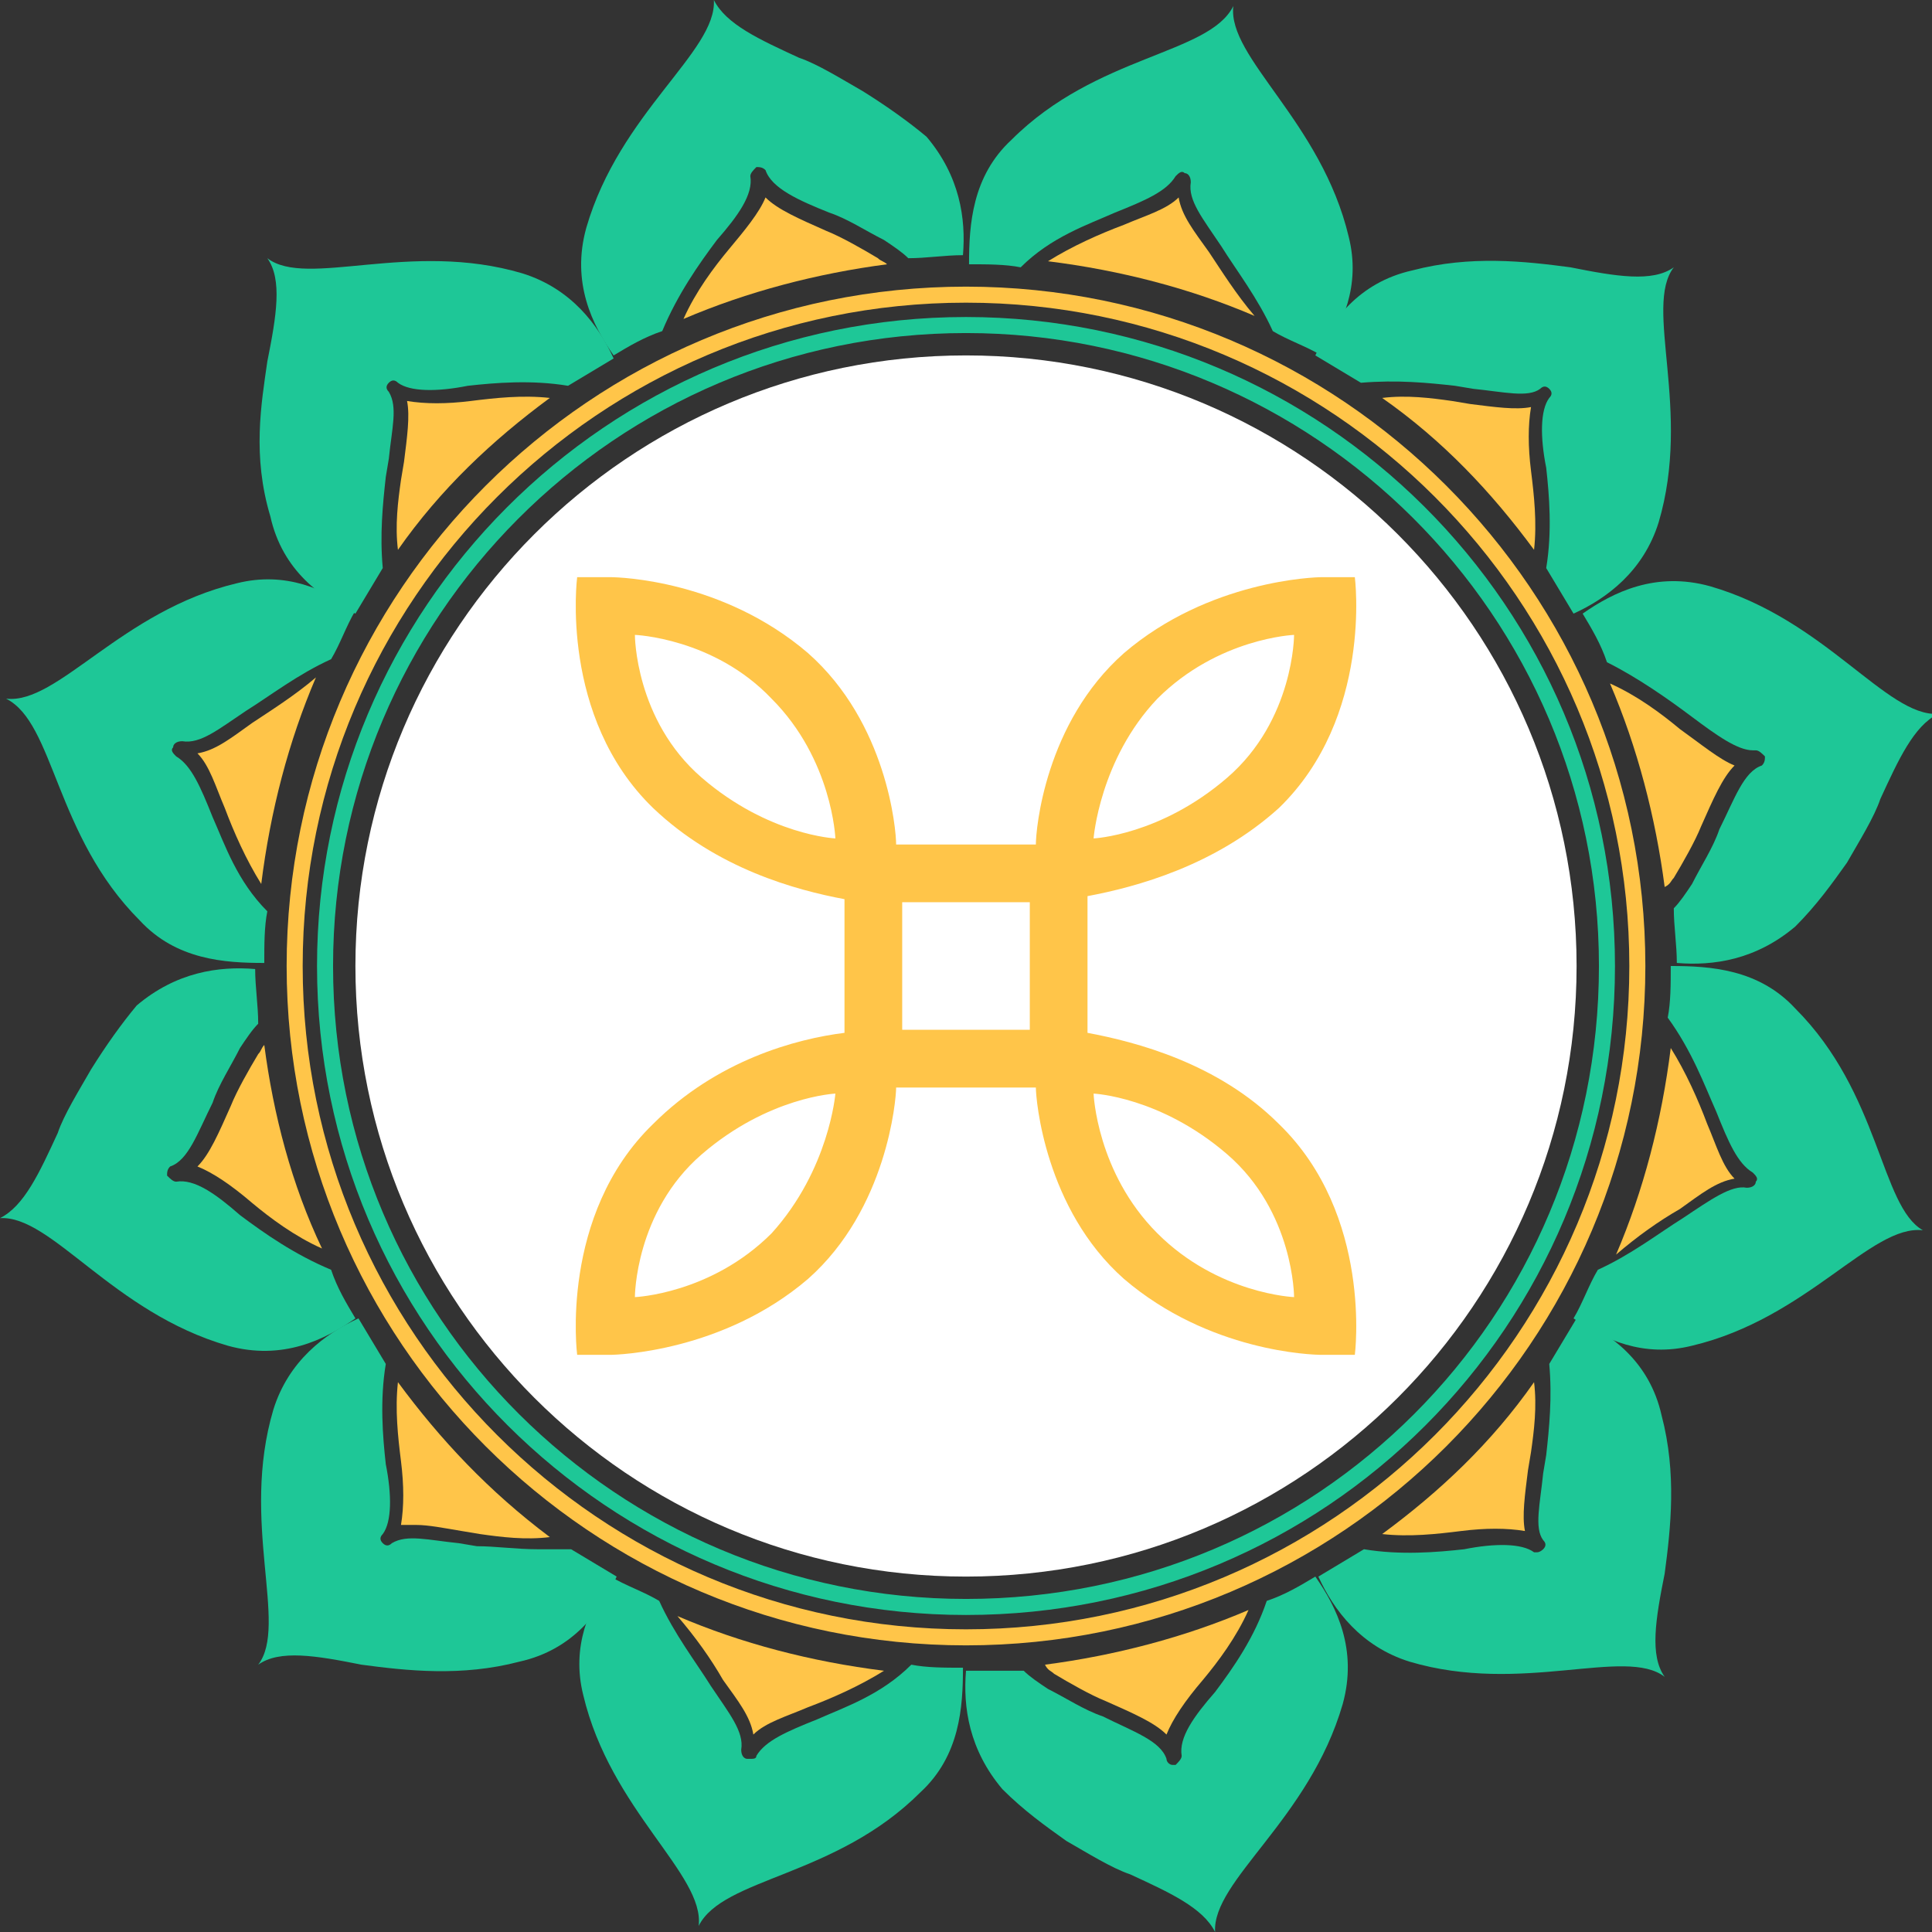 <svg width="241" height="241" viewBox="0 0 241 241" fill="none" xmlns="http://www.w3.org/2000/svg">
<rect x="0" y="0" width="241" height="241" fill="#333333" stroke="none"/>
<g clip-path="url(#clip0_409_79)">
<path d="M196.665 120.5C196.665 78.439 162.561 44.335 120.5 44.335C78.439 44.335 44.335 78.439 44.335 120.5C44.335 162.561 78.439 196.665 120.5 196.665C162.561 196.665 196.665 162.561 196.665 120.5Z" fill="white"/>
<path d="M209.549 150.814C212.201 148.92 214.096 147.404 216.369 147.025C214.854 145.509 214.096 142.857 212.959 140.204C211.822 137.173 210.307 133.762 208.412 130.731C207.275 139.825 205.002 148.541 201.591 156.498C204.244 154.225 206.896 152.33 209.549 150.814Z" fill="#FFC549"/>
<path d="M223.948 125.805C219.401 120.879 213.338 120.5 208.412 120.5C208.412 122.774 208.412 125.047 208.033 126.942C211.064 131.11 212.58 135.278 214.096 138.689C215.612 142.478 216.748 145.131 218.643 146.267C219.022 146.646 219.401 147.025 219.022 147.404C219.022 147.783 218.643 148.162 217.885 148.162C215.991 147.783 213.338 149.678 209.928 151.951C206.896 153.846 203.486 156.498 199.318 158.393C198.181 160.288 197.423 162.561 196.286 164.456C200.075 167.109 205.002 169.382 211.064 167.866C225.464 164.456 233.421 152.709 239.863 153.467C234.558 150.436 234.558 136.415 223.948 125.805Z" fill="#1EC797"/>
<path d="M208.791 109.51C209.928 107.616 211.443 104.963 212.201 103.069C213.717 99.658 214.854 97.006 216.369 95.49C214.475 94.732 212.201 92.837 209.549 90.943C207.275 89.048 204.244 86.775 200.833 85.259C204.244 93.216 206.517 101.932 207.654 110.647C208.412 110.268 208.412 109.889 208.791 109.51Z" fill="#FFC549"/>
<path d="M211.065 89.428C214.096 91.701 216.748 93.596 218.643 93.596C218.643 93.596 218.643 93.596 219.022 93.596C219.401 93.596 219.78 93.975 220.159 94.354C220.159 94.733 220.159 95.112 219.78 95.49C217.506 96.248 216.37 99.659 214.475 103.448C213.717 105.722 212.201 107.995 211.065 110.269C210.307 111.406 209.549 112.542 208.791 113.3C208.791 115.574 209.17 117.847 209.17 120.121C213.717 120.5 219.022 119.742 223.948 115.574C226.601 112.921 228.495 110.269 230.39 107.616C231.906 104.964 233.8 101.932 234.558 99.659C236.832 94.733 238.726 90.564 241.758 89.049C235.316 89.428 227.737 77.302 213.338 73.134C206.517 71.239 201.212 73.891 197.423 76.544C198.56 78.439 199.697 80.333 200.454 82.607C204.244 84.501 208.033 87.154 211.065 89.428Z" fill="#1EC797"/>
<path d="M181.508 48.125L183.781 48.504C187.571 48.883 190.602 49.64 192.118 48.504C192.497 48.125 192.876 48.125 193.255 48.504C193.634 48.883 193.634 49.261 193.255 49.64C192.118 51.156 192.118 54.566 192.876 58.356C193.255 61.766 193.634 66.313 192.876 70.861C194.013 72.755 195.149 74.65 196.286 76.544C200.454 74.65 205.002 71.239 206.896 65.177C211.064 51.156 205.002 38.272 208.791 33.346C206.138 35.241 201.591 34.483 195.907 33.346C190.223 32.589 183.403 31.831 176.203 33.725C169.382 35.241 165.972 40.167 164.077 44.335C165.972 45.472 167.866 46.609 169.761 47.746C174.308 47.367 178.097 47.746 181.508 48.125Z" fill="#1EC797"/>
<path d="M191.36 68.587C191.739 65.177 191.36 61.766 190.981 58.735C190.602 55.703 190.602 53.051 190.981 50.777C189.086 51.156 186.434 50.777 183.403 50.398L181.129 50.019C178.476 49.64 175.445 49.261 172.414 49.64C179.992 54.945 186.055 61.387 191.36 68.587Z" fill="#FFC549"/>
<path d="M139.068 26.526C142.857 25.01 145.509 23.873 146.646 21.978C147.025 21.599 147.404 21.221 147.783 21.599C148.162 21.599 148.541 21.978 148.541 22.736C148.162 25.01 150.057 27.284 152.33 30.694C154.225 33.725 156.877 37.136 158.772 41.304C160.667 42.441 162.94 43.199 164.835 44.335C167.487 40.546 169.761 35.62 168.245 29.557C164.835 15.158 153.088 7.2 153.846 0.758C150.814 6.821 136.794 6.821 126.184 17.431C121.258 21.978 120.879 28.041 120.879 32.967C123.153 32.967 125.426 32.967 127.321 33.346C131.11 29.557 135.657 28.041 139.068 26.526Z" fill="#1EC797"/>
<path d="M150.814 31.451C148.92 28.799 147.404 26.904 147.025 24.63C145.509 26.146 142.857 26.904 140.204 28.041C137.173 29.177 133.763 30.693 130.731 32.588C139.825 33.725 148.541 35.998 156.498 39.409C154.225 36.756 152.33 33.725 150.814 31.451Z" fill="#FFC549"/>
<path d="M109.511 32.209C107.616 31.072 104.964 29.556 103.069 28.799C99.659 27.283 97.006 26.146 95.491 24.63C94.733 26.525 92.838 28.799 90.943 31.072C89.049 33.346 86.775 36.377 85.259 39.788C93.217 36.377 101.932 34.104 110.648 32.967C110.269 32.588 109.89 32.588 109.511 32.209Z" fill="#FFC549"/>
<path d="M89.428 29.936C92.08 26.904 93.975 24.252 93.596 21.978C93.596 21.599 93.975 21.22 94.354 20.841C94.733 20.841 95.112 20.841 95.491 21.22C96.248 23.494 99.659 25.009 103.448 26.525C105.722 27.283 107.995 28.799 110.269 29.936C111.406 30.693 112.542 31.451 113.3 32.209C115.574 32.209 117.848 31.83 120.121 31.83C120.5 27.283 119.742 21.978 115.574 17.052C113.3 15.157 110.648 13.263 107.616 11.368C104.964 9.852 101.932 7.958 99.659 7.2C94.733 4.926 90.564 3.031 89.049 0C89.428 6.442 77.302 14.02 73.134 28.42C71.239 35.241 73.891 40.546 76.544 44.335C78.439 43.198 80.333 42.061 82.607 41.303C84.502 36.756 87.154 32.967 89.428 29.936Z" fill="#1EC797"/>
<path d="M48.124 59.492L48.503 57.218C48.882 53.429 49.64 50.777 48.503 48.882C48.124 48.503 48.124 48.124 48.503 47.745C48.882 47.366 49.261 47.366 49.64 47.745C51.156 48.882 54.566 48.882 58.355 48.124C61.766 47.745 66.313 47.366 70.86 48.124C72.755 46.987 74.649 45.85 76.544 44.714C74.649 40.545 71.239 35.998 65.176 34.104C51.156 29.935 38.272 35.998 33.346 32.209C35.241 34.861 34.483 39.409 33.346 45.093C32.588 50.398 31.451 56.84 33.725 64.418C35.241 71.239 40.167 74.649 44.335 76.544C45.472 74.649 46.608 72.755 47.745 70.86C47.366 66.692 47.745 62.902 48.124 59.492Z" fill="#1EC797"/>
<path d="M68.587 49.64C65.176 49.261 61.766 49.64 58.734 50.019C55.703 50.398 53.05 50.398 50.777 50.019C51.156 51.914 50.777 54.566 50.398 57.598L50.019 59.871C49.64 62.524 49.261 65.555 49.64 68.587C54.945 61.008 61.387 54.945 68.587 49.64Z" fill="#FFC549"/>
<path d="M26.525 101.932C25.009 98.142 23.873 95.49 21.978 94.353C21.599 93.974 21.22 93.595 21.599 93.216C21.599 92.837 21.978 92.459 22.736 92.459C25.009 92.837 27.283 90.943 30.693 88.669C33.725 86.775 37.135 84.122 41.303 82.227C42.44 80.333 43.198 78.059 44.335 76.165C40.546 73.512 35.62 71.238 29.557 72.754C15.157 76.165 7.2 87.911 0.758 87.153C6.821 90.185 6.821 104.205 17.431 114.815C21.978 119.742 28.041 120.12 32.967 120.12C32.967 117.847 32.967 115.573 33.346 113.679C29.557 109.889 28.041 105.342 26.525 101.932Z" fill="#1EC797"/>
<path d="M31.451 90.186C28.799 92.081 26.904 93.596 24.631 93.975C26.146 95.491 26.904 98.144 28.041 100.796C29.178 103.827 30.693 107.238 32.588 110.269C33.725 101.175 35.998 92.46 39.409 84.502C36.756 86.775 33.725 88.67 31.451 90.186Z" fill="#FFC549"/>
<path d="M29.936 151.573C26.904 148.92 24.252 147.025 21.978 147.404C21.599 147.404 21.22 147.025 20.841 146.646C20.841 146.268 20.841 145.889 21.22 145.51C23.494 144.752 24.631 141.341 26.525 137.552C27.283 135.279 28.799 133.005 29.936 130.731C30.693 129.595 31.451 128.458 32.209 127.7C32.209 125.426 31.83 123.153 31.83 120.879C27.283 120.5 21.978 121.258 17.052 125.426C15.157 127.7 13.263 130.352 11.368 133.384C9.852 136.036 7.958 139.068 7.2 141.341C4.926 146.268 3.031 150.436 0 151.951C6.442 151.573 14.02 163.698 28.42 167.867C35.241 169.761 40.546 167.109 44.335 164.456C43.198 162.562 42.061 160.667 41.303 158.393C36.756 156.499 32.967 153.846 29.936 151.573Z" fill="#1EC797"/>
<path d="M32.209 131.489C31.072 133.383 29.557 136.036 28.799 137.931C27.283 141.341 26.146 143.994 24.631 145.509C26.525 146.267 28.799 147.783 31.451 150.056C33.725 151.951 36.756 154.225 40.167 155.74C36.377 147.783 34.104 139.067 32.967 130.352C32.588 130.731 32.588 131.11 32.209 131.489Z" fill="#FFC549"/>
<path d="M67.071 193.255C64.418 193.255 61.766 192.876 59.492 192.876L57.218 192.497C53.429 192.119 50.777 191.361 48.882 192.497C48.503 192.876 48.124 192.876 47.745 192.497C47.366 192.119 47.366 191.74 47.745 191.361C48.882 189.845 48.882 186.435 48.124 182.645C47.745 179.235 47.366 174.688 48.124 170.141C46.987 168.246 45.851 166.351 44.714 164.457C40.546 166.351 35.998 169.762 34.104 175.824C29.936 189.845 35.998 202.729 32.209 207.655C34.862 205.76 39.409 206.518 45.093 207.655C50.777 208.413 57.597 209.17 64.797 207.276C71.618 205.76 75.028 200.834 76.923 196.666C75.028 195.529 73.134 194.392 71.239 193.255C69.344 193.255 68.207 193.255 67.071 193.255Z" fill="#1EC797"/>
<path d="M49.64 172.413C49.261 175.823 49.64 179.234 50.019 182.265C50.398 185.297 50.398 187.949 50.019 190.223C50.777 190.223 51.156 190.223 51.913 190.223C53.429 190.223 55.324 190.602 57.597 190.981L59.871 191.36C62.524 191.739 65.555 192.117 68.587 191.739C61.008 186.055 54.945 179.613 49.64 172.413Z" fill="#FFC549"/>
<path d="M90.186 209.549C92.08 212.201 93.596 214.096 93.975 216.37C95.491 214.854 98.143 214.096 100.796 212.959C103.827 211.822 107.237 210.307 110.269 208.412C101.175 207.275 92.459 205.002 84.502 201.591C86.775 204.244 88.67 206.896 90.186 209.549Z" fill="#FFC549"/>
<path d="M101.932 214.475C98.143 215.99 95.491 217.127 94.354 219.022C94.354 219.401 93.975 219.401 93.596 219.401C93.596 219.401 93.596 219.401 93.217 219.401C92.838 219.401 92.459 219.022 92.459 218.264C92.838 215.99 90.943 213.717 88.67 210.307C86.775 207.275 84.123 203.865 82.228 199.696C80.333 198.56 78.06 197.802 76.165 196.665C73.513 200.454 71.239 205.38 72.755 211.443C76.165 225.843 87.912 233.8 87.154 240.242C90.186 234.179 104.206 234.179 114.816 223.569C119.742 219.022 120.121 212.959 120.121 208.033C117.847 208.033 115.574 208.033 113.679 207.654C109.89 211.443 105.343 212.959 101.932 214.475Z" fill="#1EC797"/>
<path d="M131.489 208.791C133.384 209.927 136.036 211.443 137.931 212.201C141.341 213.717 143.994 214.853 145.509 216.369C146.267 214.474 147.783 212.201 150.057 209.548C151.951 207.275 154.225 204.243 155.741 200.833C147.783 204.243 139.068 206.517 130.352 207.654C130.731 208.412 131.11 208.412 131.489 208.791Z" fill="#FFC549"/>
<path d="M151.572 211.064C148.92 214.096 147.025 216.748 147.404 219.022C147.404 219.401 147.025 219.78 146.646 220.159C146.646 220.159 146.646 220.159 146.267 220.159C145.888 220.159 145.509 219.78 145.509 219.401C144.752 217.127 141.341 215.991 137.552 214.096C135.278 213.338 133.005 211.822 130.731 210.685C129.594 209.928 128.458 209.17 127.7 208.412C125.047 208.412 122.774 208.412 120.5 208.412C120.121 212.959 120.879 218.264 125.047 223.19C127.7 225.843 130.352 227.737 133.005 229.632C135.657 231.148 138.689 233.042 140.962 233.8C145.888 236.074 150.057 237.968 151.572 241C151.193 234.558 163.319 226.979 167.487 212.58C169.382 205.759 166.73 200.454 164.077 196.665C162.182 197.802 160.288 198.939 158.014 199.696C156.498 204.244 153.846 208.033 151.572 211.064Z" fill="#1EC797"/>
<path d="M192.876 181.508L192.497 183.782C192.118 187.571 191.36 190.603 192.497 192.118C192.876 192.497 192.876 192.876 192.497 193.255C192.497 193.255 192.118 193.634 191.739 193.634C191.36 193.634 191.36 193.634 191.36 193.634C189.844 192.497 186.434 192.497 182.645 193.255C179.234 193.634 174.687 194.013 170.14 193.255C168.245 194.392 166.351 195.529 164.456 196.666C166.351 200.834 169.761 205.381 175.824 207.276C189.844 211.444 202.728 205.381 207.654 209.17C205.759 206.518 206.517 201.971 207.654 196.287C208.412 190.603 209.17 183.782 207.275 176.582C205.759 169.762 200.833 166.351 196.665 164.457C195.528 166.351 194.391 168.246 193.255 170.141C193.634 174.309 193.255 178.098 192.876 181.508Z" fill="#1EC797"/>
<path d="M172.414 191.36C175.824 191.739 179.234 191.36 182.266 190.981C185.297 190.602 187.95 190.602 190.223 190.981C189.844 189.086 190.223 186.434 190.602 183.402L190.981 181.128C191.36 178.476 191.739 175.445 191.36 172.413C186.055 179.992 179.613 186.055 172.414 191.36Z" fill="#FFC549"/>
<path d="M204.244 120.5C204.244 74.27 166.73 36.756 120.5 36.756C74.27 36.756 36.756 74.27 36.756 120.5C36.756 166.73 74.27 204.244 120.5 204.244C166.73 204.244 204.244 166.73 204.244 120.5Z" stroke="#FFC549" stroke-width="2" stroke-miterlimit="10"/>
<path d="M200.454 120.5C200.454 76.165 164.456 40.545 120.5 40.545C76.165 40.545 40.546 76.544 40.546 120.5C40.546 164.835 76.544 200.454 120.5 200.454C164.835 200.454 200.454 164.835 200.454 120.5Z" stroke="#1EC797" stroke-width="2" stroke-miterlimit="10"/>
<path d="M135.657 128.837V111.785C141.72 110.648 151.572 107.996 159.53 100.796C171.277 89.428 169.003 71.998 169.003 71.998H165.593C165.593 71.998 165.593 71.998 164.835 71.998C164.077 71.998 150.814 72.376 140.204 81.471C130.352 90.186 129.215 103.449 129.215 105.343H111.785C111.785 103.449 110.648 90.186 100.796 81.471C90.186 72.376 77.302 71.998 76.165 71.998C75.028 71.998 75.407 71.998 75.407 71.998H71.997C71.997 71.998 69.723 89.428 81.47 100.796C89.428 108.375 99.28 111.027 105.343 112.164V128.837C99.28 129.595 89.428 132.248 81.47 140.205C69.723 151.573 71.997 169.004 71.997 169.004H75.407C75.407 169.004 75.407 169.004 76.165 169.004C76.923 169.004 90.186 168.625 100.796 159.531C110.648 150.815 111.785 137.174 111.785 135.658H129.215C129.215 137.174 130.352 150.815 140.204 159.531C150.814 168.625 163.698 169.004 164.835 169.004C165.593 169.004 165.593 169.004 165.593 169.004H169.003C169.003 169.004 171.277 151.573 159.53 140.205C151.951 132.626 141.72 129.974 135.657 128.837ZM144.373 87.155C151.951 79.576 161.425 79.197 161.425 79.197C161.425 79.197 161.425 89.807 153.088 97.007C144.752 104.207 136.415 104.586 136.415 104.586C136.415 104.586 137.173 94.733 144.373 87.155ZM87.533 97.007C79.197 89.807 79.197 79.197 79.197 79.197C79.197 79.197 89.049 79.576 96.248 87.155C103.827 94.733 104.206 104.586 104.206 104.586C104.206 104.586 95.87 104.207 87.533 97.007ZM96.248 153.847C88.67 161.425 79.197 161.804 79.197 161.804C79.197 161.804 79.197 151.194 87.533 143.994C95.87 136.795 104.206 136.416 104.206 136.416C104.206 136.416 103.448 145.889 96.248 153.847ZM128.458 128.458H112.542V112.543H128.458V128.458ZM144.373 153.847C136.794 146.268 136.415 136.416 136.415 136.416C136.415 136.416 144.752 136.795 153.088 143.994C161.425 151.194 161.425 161.804 161.425 161.804C161.425 161.804 151.951 161.425 144.373 153.847Z" fill="#FFC549"/>
</g>
<defs>
<clipPath id="clip0_409_79">
<rect width="241" height="241" fill="white"/>
</clipPath>
</defs>
</svg>
